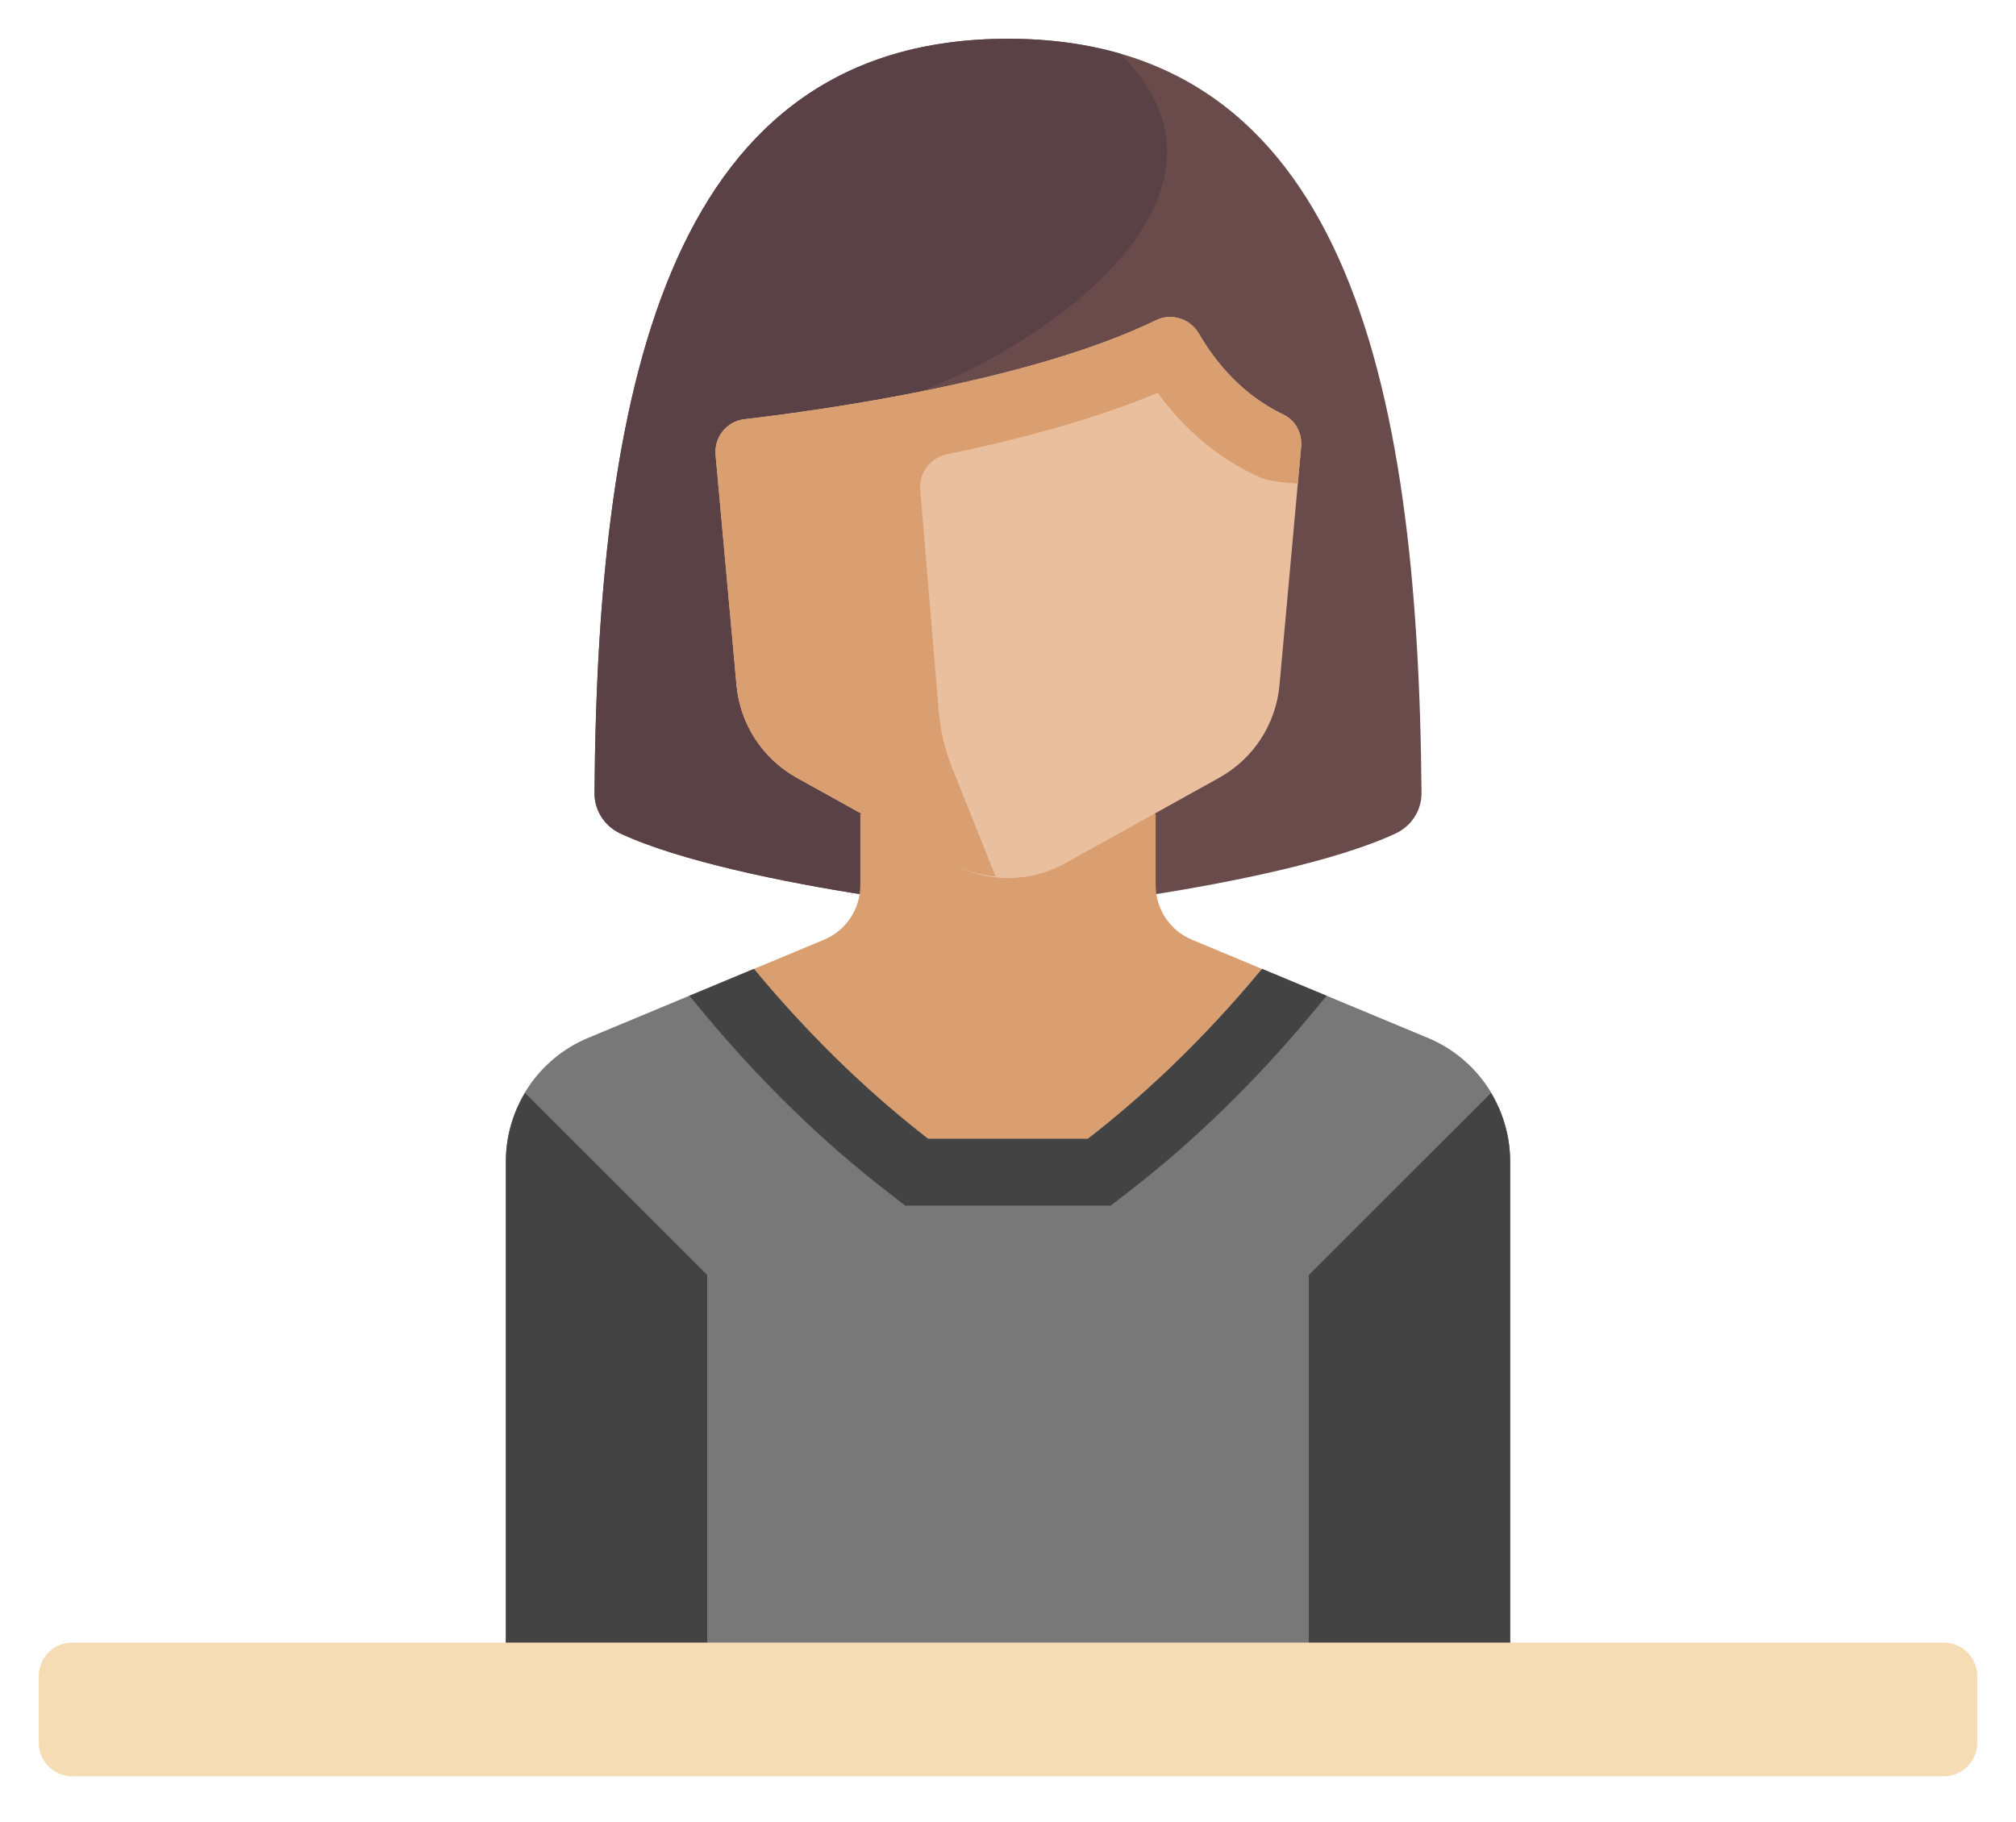 <svg width="208" height="188" viewBox="0 0 208 188" fill="none" xmlns="http://www.w3.org/2000/svg">
<g filter="url(#filter0_d_531_58)">
<path d="M104 0C69.5 0 61.657 34.648 61.338 77.841C61.325 79.637 62.381 81.256 63.999 82.012C70.096 84.861 80.929 87.063 89.345 88.372H118.655C127.071 87.063 137.905 84.861 144.002 82.012C145.619 81.257 146.676 79.638 146.663 77.841C146.343 34.648 138.501 0 104 0Z" fill="#694B4B"/>
<path d="M61.338 77.841C61.325 79.637 62.381 81.256 63.999 82.012C70.096 84.861 80.929 87.063 89.345 88.372H104V37.931C104 37.931 86.862 38.767 90.207 37.931C104 34.483 131.587 17.241 115.543 1.527C112.073 0.53 108.24 0 104.001 0C69.5 0 61.657 34.648 61.338 77.841Z" fill="#5A4146"/>
<path d="M155.804 168.967V115.853C155.804 110.285 152.455 105.262 147.316 103.121L122.987 92.984C120.715 92.038 119.236 89.818 119.236 87.358V79.994H88.763V87.358C88.763 89.818 87.284 92.037 85.012 92.984L60.683 103.121C55.543 105.263 52.195 110.285 52.195 115.853V168.967H155.804Z" fill="#D99F71"/>
<path d="M147.316 103.12L130.213 95.994C123.916 103.593 117.674 109.326 112.239 113.528H95.76C90.326 109.326 84.083 103.593 77.786 95.994L60.683 103.12C55.543 105.262 52.195 110.284 52.195 115.852V168.966H155.804V115.852C155.804 110.284 152.455 105.262 147.316 103.12Z" fill="#787878"/>
<path d="M54.177 108.795C52.925 110.889 52.197 113.304 52.197 115.85V168.964H72.967V127.585L54.177 108.795Z" fill="#434343"/>
<path d="M153.828 108.795C155.079 110.889 155.807 113.304 155.807 115.85V168.964H135.037V127.585L153.828 108.795Z" fill="#434343"/>
<path d="M134.246 42.114L132.009 66.715C131.644 70.732 129.315 74.308 125.789 76.266L109.919 85.083C106.237 87.129 101.761 87.129 98.08 85.083L82.21 76.266C78.684 74.308 76.355 70.732 75.99 66.715L73.831 42.959C73.663 41.117 74.974 39.477 76.811 39.263C84.95 38.313 106.326 35.334 119.264 29.05C120.9 28.256 122.819 28.897 123.726 30.473C125.21 33.051 127.947 36.656 132.437 38.795C133.679 39.386 134.37 40.744 134.246 42.114Z" fill="#EABF9D"/>
<path d="M200.551 179.309H7.448C5.544 179.309 4 177.765 4 175.861V168.964C4 167.06 5.544 165.516 7.448 165.516H200.552C202.456 165.516 204 167.06 204 168.964V175.861C204 177.765 202.455 179.309 200.551 179.309Z" fill="#F5DCB4"/>
<path d="M73.831 42.96L75.99 66.715C76.355 70.732 78.684 74.308 82.21 76.267L98.08 85.084C99.533 85.891 101.118 86.286 102.72 86.456L98.254 75.291C97.491 73.384 97.016 71.374 96.846 69.326L94.947 46.548C94.802 44.803 95.984 43.242 97.698 42.886C105.045 41.363 112.904 39.291 119.444 36.534C121.6 39.516 124.83 42.811 129.471 45.021C130.402 45.464 130.844 45.666 133.899 45.917L134.245 42.114C134.37 40.737 133.667 39.382 132.419 38.786C127.939 36.647 125.207 33.047 123.726 30.473C122.819 28.897 120.9 28.256 119.264 29.05C106.326 35.334 84.95 38.313 76.811 39.263C74.974 39.478 73.663 41.117 73.831 42.96Z" fill="#D99F71"/>
<path d="M72.477 100.394C78.365 107.5 84.78 113.754 91.543 118.984L93.406 120.425H95.761H112.239H114.595L116.458 118.984C123.221 113.755 129.636 107.5 135.524 100.394L136.871 98.768L130.213 95.994C123.917 103.593 117.674 109.326 112.239 113.528H95.761C90.326 109.326 84.083 103.593 77.787 95.994L71.129 98.768L72.477 100.394Z" fill="#434343"/>
</g>
<defs>
<filter id="filter0_d_531_58" x="0" y="0" width="208" height="187.309" filterUnits="userSpaceOnUse" color-interpolation-filters="sRGB">
<feFlood flood-opacity="0" result="BackgroundImageFix"/>
<feColorMatrix in="SourceAlpha" type="matrix" values="0 0 0 0 0 0 0 0 0 0 0 0 0 0 0 0 0 0 127 0" result="hardAlpha"/>
<feOffset dy="4"/>
<feGaussianBlur stdDeviation="2"/>
<feComposite in2="hardAlpha" operator="out"/>
<feColorMatrix type="matrix" values="0 0 0 0 0 0 0 0 0 0 0 0 0 0 0 0 0 0 0.25 0"/>
<feBlend mode="normal" in2="BackgroundImageFix" result="effect1_dropShadow_531_58"/>
<feBlend mode="normal" in="SourceGraphic" in2="effect1_dropShadow_531_58" result="shape"/>
</filter>
</defs>
</svg>
